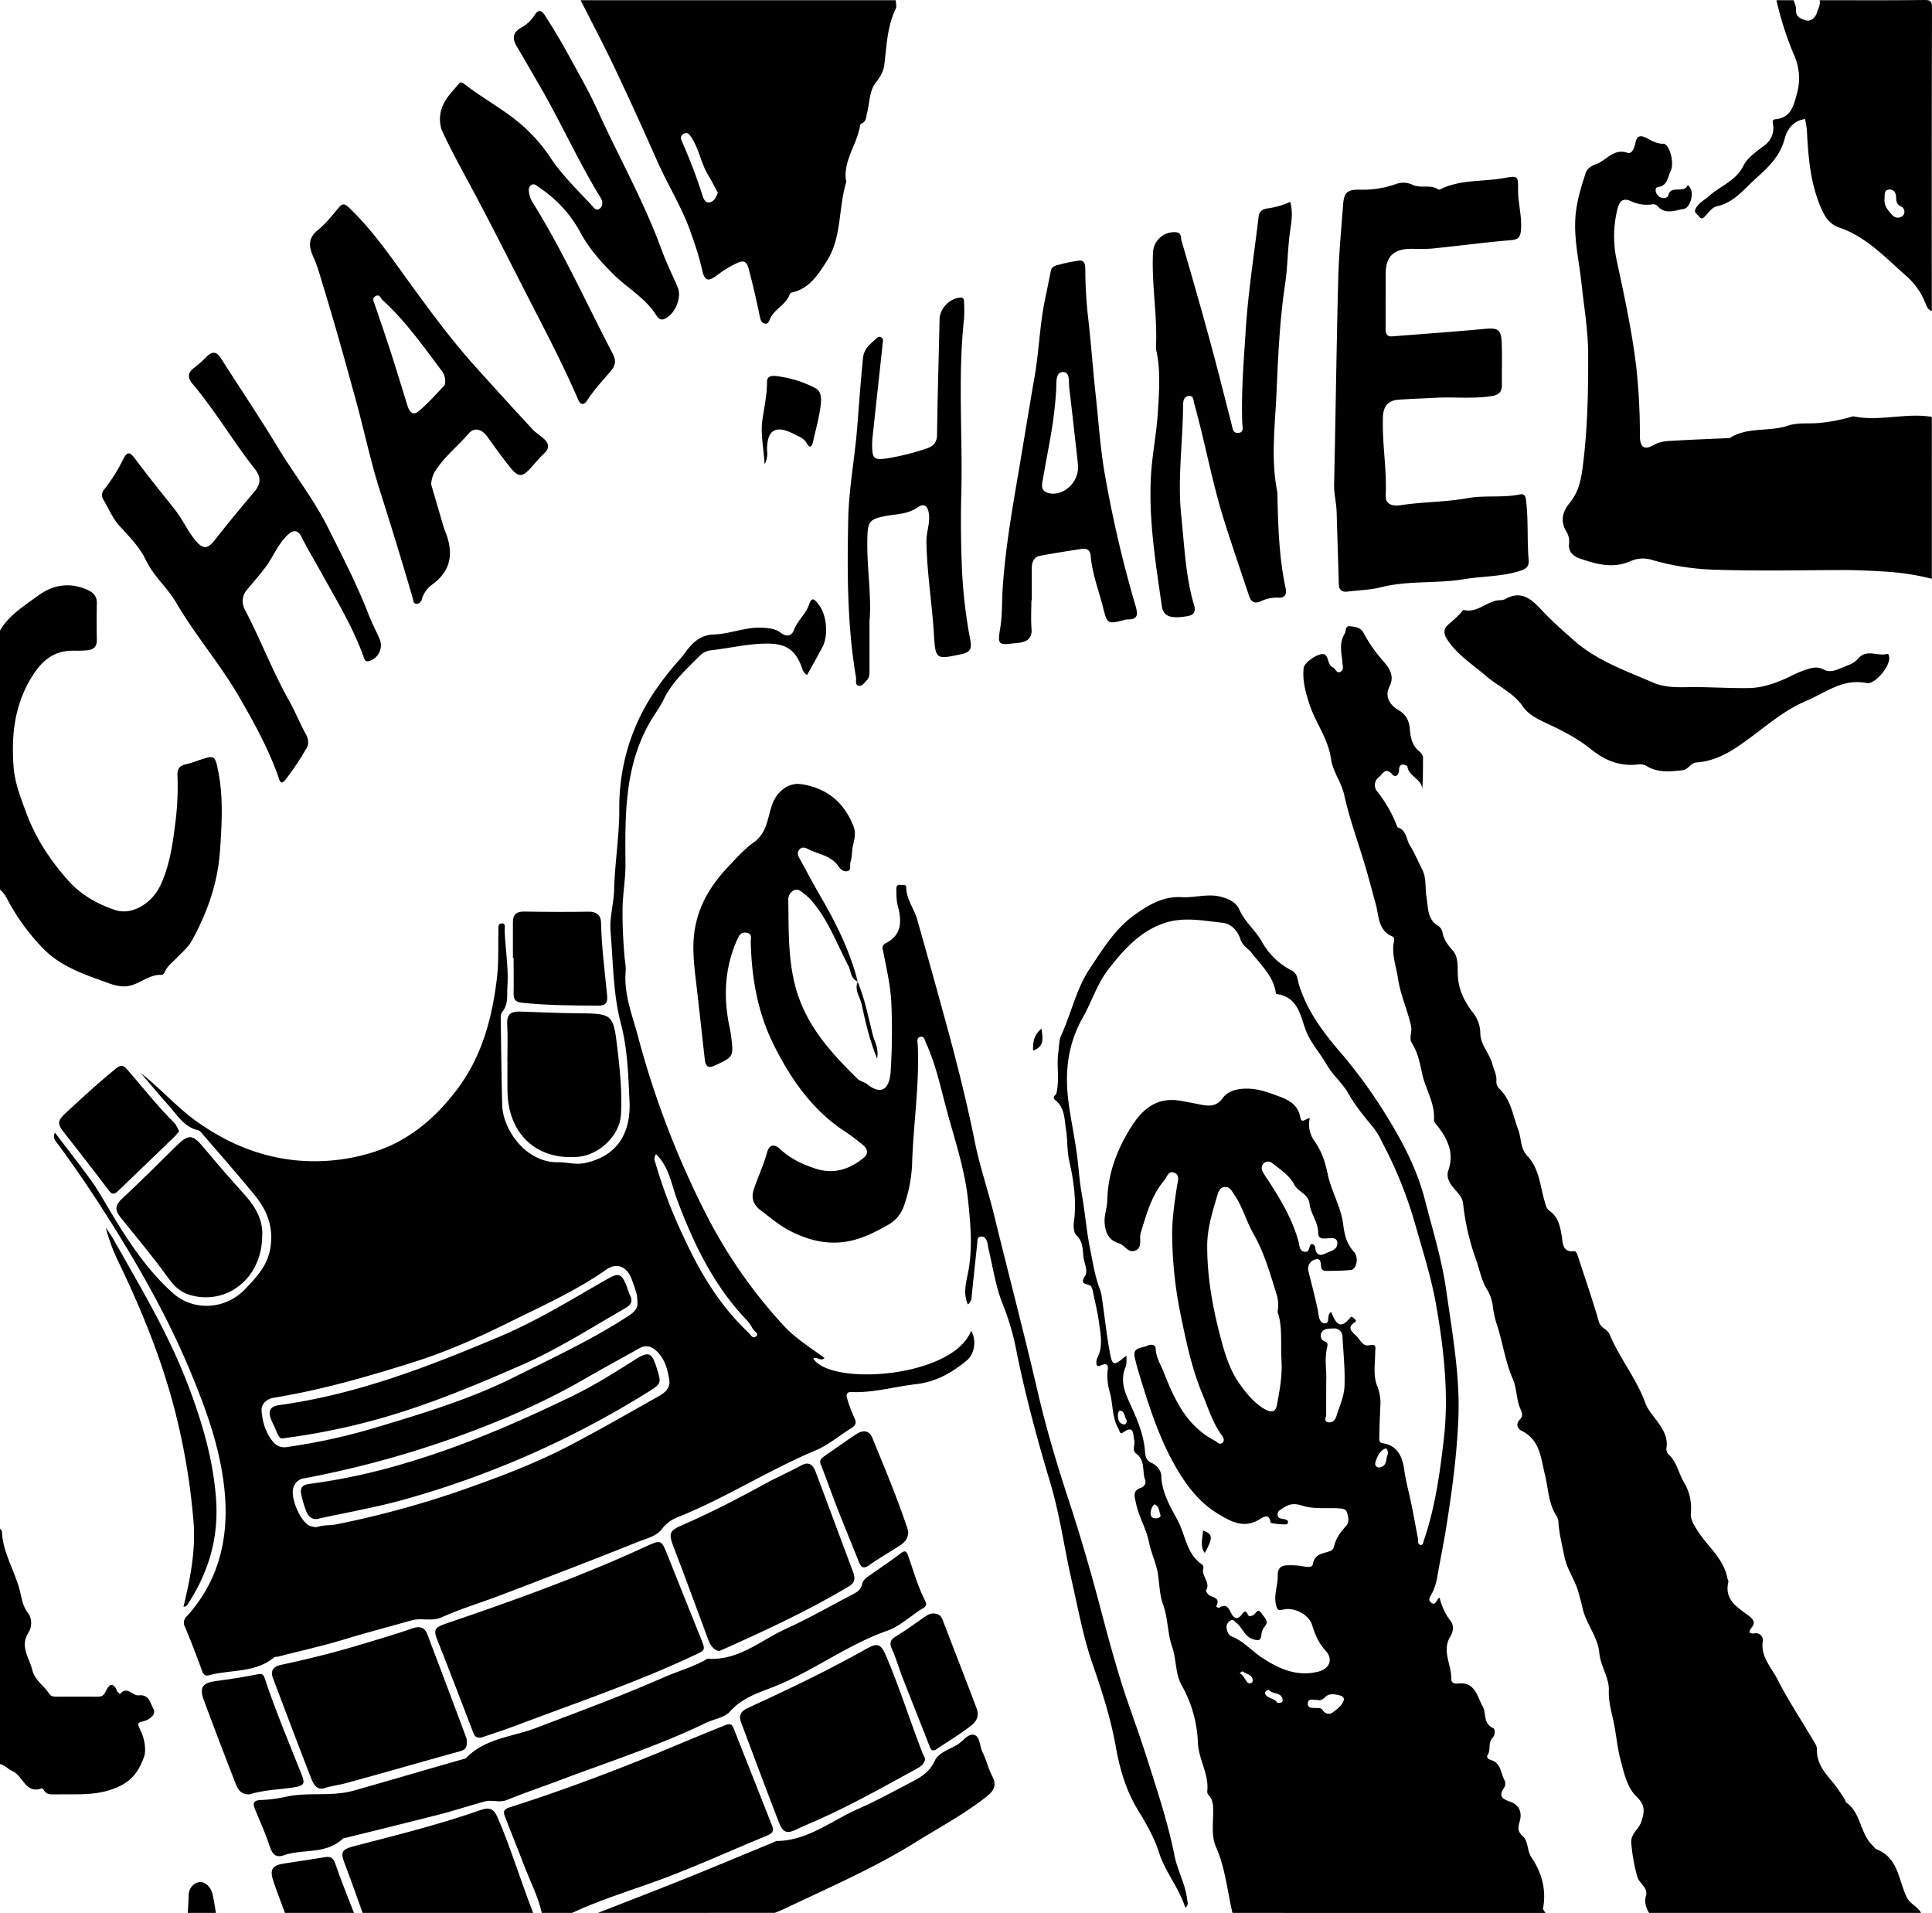 <svg xmlns="http://www.w3.org/2000/svg" viewBox="0 0 895.08 886.09"><title>chanel</title><g id="Layer_2" data-name="Layer 2"><g id="Layer_1-2" data-name="Layer 1"><path d="M572,887c-2.44-10.2-3.29-20.76-7.63-30.54-2.26-5.1-1.29-10.84-1.31-16.32,0-2.71,0-5.32-1.93-7.52a2.76,2.76,0,0,1-.84-1.76c1-8.07-4.07-15-4.32-22.87a58.44,58.44,0,0,0-7.54-26.5c-3-5.41-2.38-12-4.38-17.72-2.23-6.43-1.87-13.3-4.29-19.87-1.54-4.16-1.58-9.55-2.38-14.29s-3-9.21-4-14.07c-1.2-6.3-4.75-11.87-6.06-18.22-.63-3.09-1.89-5.8,2.28-7.26a2.87,2.87,0,0,0,1.94-3.63c-1.51-4,.24-9.1-4.28-12.29-1.91-1.35-.26-4.15-.78-6.2-.65-2.57.05-7.19-5.09-3.54-1.72,1.21-1.7-.84-2.17-1.62-3.08-5.16-2.51-11.22-4-16.77a27.51,27.51,0,0,1-1.17-9.33c.11-1.47,1.38-5.41-3.45-3.13-2.17,1-1.78-2.54-1.31-3.42,2.92-5.58,1.57-11.29.82-16.93-.59-4.42-1.68-8.76-2.6-13.13a9,9,0,0,0-1-3.28c-1-1.51-5.87-.28-2.82-4.83,1.47-2.21-.23-5.51-.65-8.29-.55-3.67-.1-7.54-3.34-10.6-1.18-1.12-1.47-3.84-1.21-5.69,1.36-9.88,0-19.46-2.19-29.07-1-4.5-.65-9.34-1.39-13.86-.77-4.76-.5-10.35-4.88-13.83-2-1.6.16-2.34.37-3.19,1.58-6.38,0-12.87.93-19.27.38-2.62.22-5.32,1.36-7.79,4.65-10.1,6.88-21.28,13.11-30.65s12.06-18.93,21.27-25.34c6.18-4.31,12.87-8.4,21.32-7.89,6.2.38,12.43-1.88,18.75-.05,3.51,1,6.65,2.61,8.1,5.9,2.52,5.73,7.55,9.56,10.53,15.05a33,33,0,0,0,13.71,13.1c2.75,1.45,2.66,4.32,3.28,6.36,3.8,12.56,11.62,22.71,19.88,32.27a233.74,233.74,0,0,1,22.43,31.48C652,532,657.91,544,661.19,556.86c3.57,13.92,7.86,27.64,9.89,42.06,2.74,19.54,6.35,39,5.58,58.74-.65,16.75-2.88,33.35-5.5,49.92-1.28,8.16-3,16.21-4.38,24.32a25.87,25.87,0,0,1-2.34,7.05c-.69,1.41-2.25,3-.31,4.41,2.15,1.51,2.24-1.59,3.82-2.41a28.32,28.32,0,0,0,5.13,10.87c1.75,2.37,1.06,5.15-.14,7.12-4.17,6.83.72,13.26.42,19.88-.08,1.59,1.64,2.11,3,1.93,8.07-1,8.93,5.89,11.57,10.61,1.77,3.17.07,7.9,4.79,10,1.18.51,1,3.25-.25,4.55-2.2,2.32-.66,5.55-2.29,8-.65,1,.36,1.93,1.38,2.2,4.82,1.27,4.63,6,6.42,9.33a3.86,3.86,0,0,1,0,3.37c-2.75,3.78-1.38,5.31,2.61,6.64s5.66,4.62,4.57,8.78c-.69,2.63-1.43,4.8,1.18,7.06,2.88,2.48,2,6.83,4.13,9.91,4.84,7.17,7,15,5.42,23.68-.11.63.72,1.42,1.11,2.14ZM522.89,628.8c-.11,2,.22,3.76-.37,5.16-2.41,5.69-.95,10.67,1.49,16,3.35,7.33,6.76,14.76,7.43,23,.2,2.44.37,4.41,3.37,5.74,1.71.76,4.11,3,4.2,5.81.22,7.66,4.15,14.3,7.52,20.5,3.71,6.83,4.09,15.69,11.33,20.57a2,2,0,0,1,.67,1.73c-1.18,3.61,3.5,6.49,1.23,10.29-.21.35.81,1.85,1.56,2.3,1.95,1.14,5.12,1.25,3.22,4.94-.17.33.86,1.08,1.54.67,3.48-2.07,4.32.88,5.46,2.93,1.39,2.5,3.05,2.55,4.62.51,1.3-1.68,1.92-2.48,3.09.08.39.86,1.86.39,2.7-.21,1.15-.81,1.74-3.23,3.64-.4,1.31,2,3.46,3.45,1.38,5.86a7.17,7.17,0,0,0-1.59,4.06c-.32,2.49-1.23,2.66-3.69,1.94-4.13-1.22-5-5.37-7.85-7.59-.91-.7-1.51-2-2.87-1.06a3.42,3.42,0,0,0-1.72,2.9c.06,1.93.87,3.82,2.61,4.52,5.36,2.14,9,6.57,13.71,9.65,8,5.28,16.3,9,26.12,6.55,5.33-1.33,7.1-5.74,3.45-9.73-3.26-3.56-4.92-7.51-6.27-11.92-1.47-4.81-8.42-8.45-13.49-7.07-2.43.67-2.71-.26-3.2-2.21-1.18-4.72.93-9.18.8-13.77-.09-3.36,1.69-4.53,4.5-4.56a35.45,35.45,0,0,1,5.89.24c1.88.29,5.53,1.3,5.88-.77.83-4.93,4.59-4.82,7.78-6a3,3,0,0,0,2-2.12c.84-3.81,3-6.75,5.6-9.58,1.57-1.72,1.09-4.15.45-6.18-.59-1.87-2.52-1.91-4.21-2-5.47-.29-11.26.43-16.32-1.18-3.73-1.18-6.09-1-9,1-1.26.86-2.73,1.28-2.62,3.17s1.69,1.7,2.92,2,2.43.63,1.58,2.28c-.28.52-7.75-.16-7.81-.71-.49-4.26-3.25-2.61-4.93-1.55-7.47,4.74-13.86.94-19.83-2.74-8.36-5.14-14.23-12.92-19.08-21.29-7-12.13-11.5-25.34-15.63-38.66-1.28-4.11-2.58-8.23-3.46-12.43-1-4.67,3.44-4,5.82-5.19,1.53-.74,3.79-.8,3.91,1.49.2,4,2.34,7.25,3.7,10.71,5,12.67,10.59,25,23.67,31.76,1.12.57,2.16,2.18,3.46,1.06,1.52-1.31.23-3-.53-4-4-5.63-6-12.2-8.58-18.44-5.13-12.26-7.76-25.26-10.42-38.23a192.41,192.41,0,0,1-3.65-34c-.21-8.18,1-16.22,2.22-24.27.32-2.13,1.54-5.09-1.24-6.22s-3.31,1.93-4.64,3.51c-6,7.08-8.25,15.76-10.91,24.31-.86,2.75,1,6.64-2.38,8.18s-5.05-2.55-7.87-3.38c-4.65-1.37-6.19-5-6.49-9.53-.23-3.58,1.17-6.89,1.24-10.38.28-12.64,4.68-23.91,11.39-34.42,5.17-8.11,11.88-13.36,22.19-11.67,3.11.51,6.2,1.13,9.28,1.75,4,.82,7.66,1.15,10.58-2.89,2.2-3.06,5.74-4.15,9.56-4.39,4.95-.32,9.49.92,14.07,2.63,5.5,2,11.05,3.65,12.37,10.66.6,3.19,2.74.31,4.37.35a13.05,13.05,0,0,0,2.18,10.62c3.36,4.66,5,9.83,6.13,15.31,1.69,8,6.13,15.11,7.16,23.18.62,4.84,1.53,9,5,12.82,2.42,2.66,1.09,8.12-1.35,8.37-3.63.37-7.29.41-10.94.44-1.27,0-2.79-.09-2.95-2-.13-1.66-.15-4-2.46-3.35a4.43,4.43,0,0,0-3.43,5.36c1.51,6.08,3.12,12.12,4.4,18.26.42,2.05.31,5.78,3.15,6s.6-4,3.05-5.22c1.8,4.44,3.78,8.9,8.79,2.62.77-1,1.41.14,2,.56s.94,1.09.22,1.53c-4,2.39-1.43,4.47.47,6.19s3,5.17,6.1,4.51c3.77-.81,2.79,1.32,2.78,3.26,0,5.29-1.07,10.75,1,15.77a20.59,20.59,0,0,1,1.39,9.23c-.22,4.63-.39,9.26-.45,13.9,0,1.19-.43,2.92,1.5,3.2,7,1,9.2,6.49,10,12.14.55,4.16,1.55,8.11,2.47,12.15,1.51,6.57,2.61,13.22,3.91,19.84.22,1.14-.46,2.8,1.51,3.06,1-.43.94-1.36,1.2-2.11,5.25-15.26,7.46-31.3,9.28-47.08,2.34-20.44.06-41.08-3.47-61.45-2.32-13.4-6.5-26.28-10.19-39.31a193.27,193.27,0,0,0-14.83-36.48,35.78,35.78,0,0,0-4-6.79c-4.17-5-8.42-10.12-11.62-15.77-2.85-5.05-7.36-8.65-10.18-13.59-2.64-4.61-6.13-8.56-8.59-13.45-3.58-7.12-3.45-17.78-14.7-19.25-.19,0-.3-.86-.39-1.32-1.4-7.29-6.78-12.11-11-17.63-1.67-2.19-4.24-3.21-5.29-6.49-1.11-3.49-4-7.12-8.42-7.58-9-.95-18.07-2.86-27.08.27-11.17,3.87-18.53,12.23-25.52,21.14-5.32,6.78-7.75,15-11.91,22.39-7,12.27-8.51,25.27-6.73,38.92,1.25,9.66,3.43,19.15,4.44,28.88.47,4.55.86,9.2,1.69,13.78,1.55,8.51,2.16,17.13,3.9,25.67,1.29,6.3,2.16,12.61,4.52,18.65a19.38,19.38,0,0,1,1,4.33c1.15,7.9,2,15.83,3.39,23.68S516.66,634,522.89,628.8Zm70-20.21a17.44,17.44,0,0,0-.6-8.58c-2.95-9.39-5.55-18.79-10.57-27.56-3.27-5.73-5-12.47-8.84-18.08-1.14-1.66-2-3.71-4.34-3.64-2.49.08-3.15,2.52-3.66,4.24-2.26,7.6-4.62,15.23-4.59,23.26,0,15.15,2.8,29.91,6.79,44.46,1.91,7,4.22,13.83,8.58,19.75,3,4.14,6.27,8.17,10.72,10.89,2.35,1.44,5.39,2.68,6.18-1.49,1.31-6.83,2.57-13.72,2.15-20.73C594.22,623.2,595.28,615.19,592.87,608.59Zm15.81-31.45a1.89,1.89,0,0,1,1.65,1.73c.17,3,2,4,4.35,2.82s6-1.67,5.89-4.92c-.05-3-3-2.32-5.13-2.19s-3.74,0-3.76-2.67c0-4.86-3.47-8.72-4-13.41-.52-4.52-5.28-5.51-7.07-8.85-2.38-4.42-6.41-7-10.17-9.91a2.88,2.88,0,0,0-3.7-.19,3.11,3.11,0,0,0-.77,4.06,35.74,35.74,0,0,0,2.37,3.79c5.85,9,11.36,18.16,14.24,28.64.5,1.8.27,4.33,2.85,4.71S607.14,577.92,608.68,577.14Zm6.73,63.31c0,6.67-.06,11.15,0,15.63,0,1.28-1.35,3.3,1,3.67,1.78.28,3.15-1,3.68-2.74,1.37-4.55,3.56-9.08,3.77-13.7.36-7.83-.51-15.72-.95-23.58a3.78,3.78,0,0,0-4.17-3.46c-1.83.14-4.55-.19-5.56,2.05a2.8,2.8,0,0,0,1.7,4c1.14.43,1.25,1.35,1,2.45C614.45,630.71,615.77,636.71,615.41,640.45ZM611.06,788.3c-1.51.16-3.86-.91-4.13,1.41-.31,2.69,2.15,2.31,3.93,2.37,1.15,0,2.28-.07,3.07,1.13a3.06,3.06,0,0,0,4.39,1c2-1.57,4.4-3.08,5.24-5.75.37-1.14-.76-1.92-1.64-2.15-2.38-.6-5-1.26-7,.74C613.72,788.28,612.66,788.75,611.06,788.3ZM644,674.36c.09-1.38-.47-2.82-1.35-2.4-2.57,1.2-3.68,3.83-4.46,6.39a1.76,1.76,0,0,0,1.89,2.3C643.87,680.08,642.92,676.44,644,674.36ZM592.73,789.64c1.62.26,2.62-.17,2.49-1.36-.41-3.67-4.57-2.44-6.34-4.53-.39-.46-2.19.87-1.8,1.68C588.26,787.88,591.66,787.52,592.73,789.64Zm-57-91.91a6.45,6.45,0,0,0-1.65,3.88c-.05,1.93.86,2.78,2.74,2.58,1.06-.12,2.23-.54,1.71-1.79C537.88,700.83,538.18,698.63,535.72,697.73ZM523,658.83c-1-1.28-.71-3.77-2.76-4.45-1-.34-1.34,1.16-1.31,2.17,0,1.91.47,3.71,2.65,4.17C522.49,660.91,523,660.11,523,658.83Zm56.36,121.78c1.5.16,2.08-.48,2-1.34-.08-2.86-3.09-2.72-4.57-4.17-.11-.11-1,.56-1.5.87C577.43,777,577.91,779.51,579.37,780.61Z" transform="translate(-1 -0.91)"/><path d="M765,887c-1.33-2.45-2.35-4.81-1.45-7.84,1.18-3.95-3.25-5.74-4.09-9.2a84.6,84.6,0,0,1-2.72-15.49c-.23-4.16,3.43-6.16,4.62-9.62,1.65-4.79,1.93-7.76-2.22-11.78-4.31-4.17-5.69-10.76-7.27-16.59s-2-11.75-3.2-17.48c-1-5.07-2.52-9.62-2.31-15.14.22-5.7-3.84-11.16-4.41-17.3-.7-7.57-6.21-13.53-7.81-20.88-.53-2.43-1.21-4.82-1.86-7.21-1.55-5.69-5.26-10.43-6.47-16.4-1-5-2.27-10-2.74-15.07a7.61,7.61,0,0,0-.9-3.8c-3.89-5.85-3.79-12.8-5.43-19.28-1.88-7.44-2.22-15.95-10.55-20.11-2.56-1.27-2.84-3.47-1.12-5.28s1.16-3.07.26-5.14c-1.89-4.35-1.56-9.37-3.5-13.82-3.54-8.14-4.63-17-7.43-25.37a44.7,44.7,0,0,1-1.85-8.73,20,20,0,0,0-2.93-7.77c-2.44-4.19-3.25-9.16-4.93-13.73a110,110,0,0,1-5.85-25.61c-.33-3-2.78-5.18-4.65-7.48S671,546,672,543.05c2.75-7.83-.17-14.24-4.77-20.26-.82-1.08-1.94-2-1.87-3.41.44-7.74-4.08-14.16-5.55-21.38-1-4.86-2-9.66-4.75-14-1.42-2.27.28-5-.32-7.76-1.66-7.56-5-14.68-6.1-22.3-.82-5.64-3.1-11.2-1.78-17.08.19-.89.06-1.82-.77-2.16-6.6-2.71-6.26-9.5-7.62-14.62-1.27-4.72-2.59-9.54-3.9-14.27-3.42-12.34-8.09-24.28-10.85-36.87-1.23-5.62-5.27-10.64-6.09-16.55-1.3-9.41-7.3-16.86-10.08-25.58-1.67-5.26-3.22-10.76-2.58-16.49.3-2.73,7.63-7.6,9.81-6.18,2,1.29,1.11,4.73,3.81,5.95,1.2.54,1.57,3,3.47,2,1.6-.85,1-2.72.9-4.12-.4-4.55-1.73-9.06,1-13.47.78-1.26.11-3.82,2.47-3.52s5,.45,6.35,3.2a67.86,67.86,0,0,0,9.45,13.41c2.46,2.88,4.93,6.6,2.53,11.29s.11,8.52,4,10.84c3.63,2.17,5.08,4.94,5.41,8.94s1.14,7.91,4.68,10.55a4.13,4.13,0,0,1,1.41,3.59c0,4.8,0,9.59-.4,14.52.61-5.47-6.05-6.4-6.77-11.16-.11-.75-3.83-2.58-3.92,1.34-.07,2.75-1.79,3.73-3.29,2-3.12-3.62-4.7.52-6,1.33a4.62,4.62,0,0,0-.84,6.69,60.86,60.86,0,0,1,9.24,16.2c.05.15.12.39.23.43,4.19,1.29,3.89,5.49,5.69,8.36,2.27,3.62,3.85,7.6,5.77,11.32s1.21,8.55,1.94,12.86c.82,4.84.3,10.29,5.69,13.29a4.79,4.79,0,0,1,1.73,3c.69,3.35,2.49,5.74,4.8,8.32,2.62,2.93,2.1,7.66,2.27,11.41.31,6.78,3.05,12.09,6.91,17.15a15.59,15.59,0,0,1,3.51,9.59c0,5.44,4.24,9.26,5.54,14.25.67,2.55,2,4.91,1.93,7.66a4.7,4.7,0,0,0,1.18,3.72c5.58,5.14,6.38,12.48,8.87,19,1.53,4,1,8.83,4.14,12.13,5.82,6.08,6,14.19,8.25,21.57.44,1.49.85,3.09,2,3.9,4.11,2.86,5,7,5.79,11.57.49,3,.12,8,6,7.23.34,0,1,.81,1.18,1.36,3.43,10.43,7,20.84,10.07,31.37.88,3,4,3.33,5,5.9,4.63,11,12.4,20.42,16.54,31.78,1.21,3.32,3.89,6.12,6,9.09,2.46,3.47,4.38,7,3.78,11.54a3.65,3.65,0,0,0,.67,2.81c4.11,3.58,4.87,8.93,7.42,13.23a23.05,23.05,0,0,1,3.18,14.16c-.21,3.06,1.2,5.11,2.71,7.62,4.59,7.59,12.38,13.18,14.19,22.49.12.65.61,1.35.47,1.91-2,8.49,4.52,11.8,9.65,15.79,2.16,1.68,2.84,3.16,1.16,5.26s-1.31,3.05,1.36,2.71a3.18,3.18,0,0,1,3.79,3.53c-1.12,7.27,3.92,12.15,6.74,17.68,4.9,9.64,10.92,18.7,16.42,28,.83,1.42,2,3,1.92,4.52-.22,6.81,4,11.22,7.88,15.92a91.53,91.53,0,0,1,5.24,7.61c.17.26.07.8.27.94,7.13,4.86,6.48,14.52,12.43,20.09.61.57,1.07,1.46,1.77,1.73,10.17,3.91,10.19,14.33,14,22.19C886,883,889.47,884,891,887Z" transform="translate(-1 -0.91)"/><path d="M896,269a118.12,118.12,0,0,0-21.56-3.32c-6.94-.43-14.05-.75-21.1-.72-19,.08-38,.49-56.94-.13a116.59,116.59,0,0,1-29.83-4.49,14.15,14.15,0,0,0-9.77.33c-8.36,3.86-16.24,1.6-24.08-1.12-2.76-1-5.23-3-4.79-6.74a8.92,8.92,0,0,0-1.28-5.77c-3-4.78-1.54-9.4,1.44-13,4.73-5.7,5.59-12,6.44-19.07,2-16.59,2.31-33.17,2.25-49.8,0-10.82-1.83-21.49-3-32.22-1-9.86-3.36-19.62-3-29.6.25-7.69,2.44-15,4.85-22.29.86-2.6,3.37-3.56,5.21-4.28,4.63-1.81,7.87-7.28,14.23-5.07,2,.7,3.17-2.41,3.58-4.51.65-3.34,2.11-3.92,5.15-2.35,2.42,1.25,4.79,2.66,7.87,2.66,2.77,0,5.2,8.85,3.33,12.62-1.37,2.76-1.41,6.78-5.74,7.39-1.26.18-1.41,1.29-1.06,2.35a3.84,3.84,0,0,0,2.73,2.69c1.21.29,2.65,0,3-1.21,1.25-5,7.43-.49,9-4.77A9.29,9.29,0,0,1,784.1,88c1.69,2.74,0,9.26-3.14,9.73-3.94.59-8.44,2.74-12-1.33a2.7,2.7,0,0,0-2.69-.79,17.38,17.38,0,0,1-9.72-1.54c-3.43-1.54-5.18-.22-6.11,3.32a52.32,52.32,0,0,0-.42,24.21c3.47,16.21,7,32.39,9,48.85a286.79,286.79,0,0,1,1.73,32.38c0,5.18,2,6.75,6.32,4.25,3.32-1.93,6.66-1.86,10.08-2.07,8-.48,16.1-.77,24.15-1.14.33,0,.76.14,1,0,8.27-5.4,18.27-2.79,27.13-5.81,3.95-1.34,8.54-.91,12.86-1.11a79,79,0,0,0,16.57-3,2.29,2.29,0,0,1,1-.16c12,2.46,24.12-1.79,36.15.23Z" transform="translate(-1 -0.91)"/><path d="M416,1c0,1.32.52,2.86,0,3.92-4,8.26-4.21,17.22-5.31,26.06-.38,3-1.93,5.65-4,8.29-3,3.82-2.75,9.26-4,14-.5,1.95-.31,3.93-2.55,4.87a1.18,1.18,0,0,0-.65.72c-1.26,8.6-7.52,15.87-6.65,25,.05.5.3,1,.17,1.48-3.62,12-2,25.62-8.89,36.38-3.67,5.76-7.89,12.77-15.94,14.61-.46.11-1.12.39-1.24.75-1.62,4.71-6.55,6.7-8.87,10.85-.67,1.2-.93,3.36-2.88,2.84-1.77-.47-2-2.47-2.35-4.08-1.48-7.15-3.12-14.26-5-21.32-.92-3.41-2.3-4-5.28-2.65a49,49,0,0,0-9.35,5.69c-4.24,3.17-5.81,2.69-6.94-2.63a145.41,145.41,0,0,0-4.73-15.7c-4-12.21-10.95-23-16.12-34.71C299.05,61,292.58,46.71,285.85,32.53,280.81,21.9,275.3,11.5,270,1ZM333.58,90.22c-1.56-2.87-2.94-5.67-4.55-8.32-3.33-5.5-4.17-12.08-7.81-17.47-1-1.52-1.83-2.4-3.46-1.55-1.29.69-1.64,1.79-.9,3.36a248.93,248.93,0,0,1,9.69,25.5c.49,1.46,1.35,3.44,3.5,2.83S332.8,91.91,333.58,90.22Z" transform="translate(-1 -0.91)"/><path d="M896,145c-1.84-.58-2.36-2.24-3-3.74a33,33,0,0,0-8.47-12.21c-9.84-8.51-18.68-18.45-31.63-22.81-3.94-1.33-6.36-4.62-8.14-8.76-5-11.51-6-23.59-6.63-35.83-.09-1.8-.51-3.58-.81-5.59-5.85.71-8.52,5.25-9.59,9.38-2.06,7.93-8,13.45-13.1,18-5.32,4.71-10.21,11.32-18.13,13-2.1.45-3.53,2.41-5,4-1,1-1.94,2.72-3.49.62-.86-1.17-2.62-1.67-1.16-4,1.57-2.52,4-3.56,5.82-5.24,5.21-4.77,12.49-7,16-14.06,1.9-3.82,6.09-6.67,9.66-9.41a9.8,9.8,0,0,0,4.12-9.66c-.16-1.3-.59-2.38,1.14-2.54,7.69-.7,8.67-7.46,10.1-12.6a25.93,25.93,0,0,0-1.46-17A151.85,151.85,0,0,1,824,1h8c.38,1.43,1.19,2.89,1.06,4.27-.3,3.47,2.41,4.45,4.52,5.05,2.47.69,4.51-1.29,5.2-3.62.54-1.82,1.75-3.61,1.22-5.7,16.17,0,32.33.1,48.5-.09,3,0,3.59.61,3.58,3.59Q895.9,74.75,896,145ZM874.08,92.91c-.33,3.41,1.79,5.71,3.81,7.84a3.36,3.36,0,0,0,4.58.15,2.62,2.62,0,0,0-.62-4.26c-2.18-1-2.3-2.41-2.39-4.29s-.82-3.8-3.16-3.64C873.64,88.9,874.29,91.26,874.08,92.91Z" transform="translate(-1 -0.91)"/><path d="M1,293c4.14-7.13,11-11.27,17.39-16,7-5.19,14.61-6.51,22.8-3,2.79,1.2,4.76,2.86,4.68,6.3-.12,5.66-.13,11.33,0,17,.07,3.21-1.6,4.56-4.45,4.83a52.12,52.12,0,0,1-6,.19c-9.52-.23-15.2,4.66-20,12.66-7.84,13-9.18,26.8-8.12,41.22.54,7.32,3.27,14.17,5.79,21,4.45,12.11,11.45,22.67,20,32.1,5.71,6.29,13.28,10.48,21.24,13.14s17.16-3.24,21-11.43c4.06-8.75,5.55-18,6.7-27.44a130.3,130.3,0,0,0,1.19-23.35c-.17-3.05.94-4.67,3.93-5.29a48.86,48.86,0,0,0,5.71-1.77c7.56-2.56,7.76-2.61,9.31,5.4,2.34,12,1.59,24.24.76,36.33-1,14.94-5.91,28.88-13.14,41.92-1.69,3-4.62,5.41-7.08,8-2,2-4.3,3.7-5.43,6.44-.21.53-.9,1.27-1.34,1.24-5.34-.3-9.29,3.42-14,4.81-3.77,1.11-7.19.27-10.7-1-11.08-4-22.28-7.57-30.78-16.57A98.37,98.37,0,0,1,5.48,419.47C4.22,417.15,3.13,414.71,1,413Z" transform="translate(-1 -0.91)"/><path d="M252,887c-1.74-7.83-5.52-14.9-8.33-22.34s-5.86-14.79-8.7-22.22c-.8-2.1-1-3.36,2.25-4.38,23.08-7.34,45.78-15.83,68.18-25,10.57-4.34,21.06-8.9,31.72-13.06,2.23-.87,3-.34,3.75,1.45q9,22.71,17.94,45.42c1.09,2.76-.9,3.68-2.71,4.42C338,858.72,320.22,867,301.69,873.48c-12,4.19-24.12,8.14-35.69,13.52Z" transform="translate(-1 -0.91)"/><path d="M278,887c13.69-5.37,27.41-10.64,41.05-16.13S346,859.8,359.46,854.25a4.46,4.46,0,0,1,1.38-.56c14.37-.17,25.22-9.32,37.51-14.77,7.89-3.49,15.52-7.58,23.16-11.62,4.91-2.6,9.85-4.81,12.51-10.69,1.69-3.73,6.65-5.29,10.38-7.46,2.7-1.57,5-5.37,7.86-4.63s2.55,5.31,3.94,8.06c1.79,3.54,2.64,7.56,4.49,11.06,2.2,4.16.78,6.77-2.47,9.35-10.16,8.1-21.62,14.18-32.58,21-19.47,12.16-40.49,21.22-61.12,31.06-1.47.71-3,1.28-4.52,1.92Z" transform="translate(-1 -0.91)"/><path d="M1,709c.3.39.86.78.88,1.18.32,9.85,5.91,18.14,8.28,27.41.88,3.47,1.31,7.47,3.95,10.73,1.85,2.28,1.67,6.4.18,8.65-4.34,6.57.33,11.81,1.67,17.51,1.13,4.77,5.52,7.33,8,11.18.81,1.24,2.3,1.17,3.66,1.17,6.16,0,12.33-.05,18.49,0,1.83,0,2.85-.31,3.77-2.27,1.15-2.48,3.21-5.58,5.34-.35.23.57.9.95,1.36,1.42,3.24-4.11,5.83.93,8.57.59,5.08-.64,5.53,3.91,6.93,6.31s-1.52,4.72-4.19,5.59c-2.15.7-3.93.16-2,3.87s3.12,9.32,1.75,13c-1.78,4.87-4.4,9.68-10.21,12.77-10.2,5.43-20.69,4.09-31.24,4.34-1.85,0-3.7.11-4.8-1.88-.22-.4-.87-1-1.11-.89-7.64,2.71-8.62-6.08-13.65-8.09C4.93,820.56,3.27,818.54,1,818Z" transform="translate(-1 -0.91)"/><path d="M169,887c-2.48-6.86-4.84-13.76-7.46-20.56-3.22-8.33-3-8.69,5.54-10.9,18.92-4.89,37.89-9.66,56.36-16.12,4.31-1.51,6.27-.92,8.23,3.67,6.18,14.38,10.65,29.36,16.33,43.91Z" transform="translate(-1 -0.91)"/><path d="M133,887c-1.76-4.8-3.6-9.58-5.26-14.42-1.94-5.67-.75-7.6,5-8.49,6.21-1,12.44-1.84,18.63-2.89,2.72-.46,4,.22,5,3.09C159,872,162.09,879.44,165,887Z" transform="translate(-1 -0.91)"/><path d="M88,887c.13-2.64.36-5.29.38-7.93,0-3.53,2.43-6.12,5.06-6.37s5.24,2.33,6,5.49c.66,2.91,1.08,5.87,1.6,8.81Z" transform="translate(-1 -0.91)"/><path d="M66.23,498C75.48,505.11,83,514,92.62,520.74c13.41,9.42,27.77,15.63,44.31,17.53a89.65,89.65,0,0,0,33.31-2.59c17.91-4.63,31.33-15.39,42.33-29.88,11.48-15.1,16.24-32.48,18.54-50.88,1-7.64.63-15.27.8-22.91,0-1.4-.35-3.53,1.81-3.34,1.76.16,1,2.16,1.08,3.36.34,8.62,1.86,17.17,1.28,25.84-.27,4.09.58,8.25-2.45,11.85-.81.95-.64,2.87-.62,4.35.17,12.82.34,25.65.64,38.47.28,11.92,11.25,27,25.82,26.74,4.21-.08,8.14,1.33,12.71.33,15.29-3.37,21.17-14.39,20.47-28.68-.58-11.92-.9-24.07-3.93-35.59-3.73-14.17-3.63-28.59-4.85-42.91-.55-6.41,1.5-12.93,1.66-19.51.32-12.45,2.44-24.77,2.38-37.28a96.35,96.35,0,0,1,8-39.3c4.93-11.28,12.15-21.22,20.35-30.4.89-1,1.68-2.07,2.47-3.14,3.27-4.38,6.86-7.79,13-8,7.59-.21,14.8-3.6,22.57-3.11,3,.19,5.91.39,8.47,2.37,2.4,1.85,4.91,1.7,6.09-1.38,1.69-4.41,5.59-7.45,7.05-11.93,1.15-3.53,2.5-2.09,4-.32C384,285.24,385,295,382,300.7c-2.29,4.32-4.71,8.58-7.06,12.84a4.61,4.61,0,0,1-2.33-3.14c-3.45-9.6-8.49-11.73-18.57-11.32-7.75.31-15.44,2.1-23.17,3a8.65,8.65,0,0,0-5.36,2.3c-6.27,6.31-13,12.21-17,20.46-2,4.14-4.92,7.83-7.16,11.94-11,20.19-10.78,42.09-10.57,64.09.07,6.94-1.25,13.89-1.35,20.84-.1,7.43.29,14.89.9,22.29.19,2.3.73,4.62.53,6.92-.91,10.75,3.22,20.52,5.85,30.58a417.43,417.43,0,0,0,31.58,82.17A229.91,229.91,0,0,0,364,614.88c5.48,6,12.49,10.24,19,15.1-1.86,1.81-3.58-1-5.22.28,8.5,12.91,64.76,8.73,73.14-12.94,2.47,4.16,1.82,10.56-2,13.75-6.83,5.66-14.23,9.95-23.52,11-10,1.14-19.79,4.1-30,3.65-2.15-.09-2.5,1.27-1.91,3a62.29,62.29,0,0,0,3.29,8.87c1.29,2.44.54,3.65-1.43,4.89-5.5,3.45-10.62,7.79-16.52,10.28-22,9.26-42.09,22.28-64.26,31.1a15.91,15.91,0,0,0-6.93,5.35c-2.68,3.48-7.4,4.4-11.31,6-20.93,8.41-42,16.44-63.09,24.51C224.13,743.2,214.7,746,205.8,750c-4.8,2.18-9.47.18-14,1.46-10.38,2.93-20.83,5.65-31.14,8.8-10.14,3.1-20.49,5.34-30.73,8-.64.16-1.48,0-1.93.39-8.8,7.27-20,5.54-30.08,8.24-1.63.44-2.61,0-3.29-1.94q-3.69-10.32-7.93-20.44a3.88,3.88,0,0,1,.8-4.85c15.34-16.94,19.78-37.21,17.43-59.28-2.05-19.18-8.57-37.06-16-54.8-8.93-21.37-19.93-41.5-32-61.2-9.21-15-18.86-29.69-29.36-43.83-.89-1.2-2.27-2.55-1.13-5,5.5,7.21,10.89,14.1,16.07,21.16,3.78,5.16,6.86,10.8,10.15,16.24,8,13.3,16.7,26.52,28.52,37,9.57,8.45,24.37,7.71,33.65-2.16,5.19-5.52,10-10.54,11.4-18.59,1.6-9.52-1.28-17.35-7-24.36-7.74-9.53-15.9-18.74-23.9-28.06-.75-.88-1.56-2.1-2.54-2.32-6.38-1.46-9.47-6.77-13.35-11.13C74.94,508.31,70.62,503.1,66.23,498Zm81.26,210.39c3-1.18,6.21-.76,9.28-1.36a443.1,443.1,0,0,0,64.51-18.1c14.86-5.31,29.54-11.07,43.52-18.37s27.57-15.15,41.29-22.85c2.81-1.58,5.53-3.75,5-7.38-.66-4.57-1.84-9.16-5.06-12.73-2.35-2.59-5.19-4.2-8.83-2.15-8.37,4.71-16.81,9.27-25.12,14.07-21.75,12.6-44.83,22.09-68.61,30.14a465.18,465.18,0,0,1-61.38,16,6,6,0,0,0-5.22,4.55c-1.37,4.51,3.29,15.67,7.7,17.54A17.32,17.32,0,0,0,147.49,708.35Zm148.82-103.9a24,24,0,0,0-.33-4.06,76.81,76.81,0,0,0-2.55-7.54c-2.18-5.35-6.79-7.2-11.47-3.93-14.27,10-30.1,17.05-45.58,24.7-14.12,7-28.55,13.4-43.61,18.16-21.36,6.76-42.87,12.94-65,16.56-3.07.5-5.85,2.72-5.58,6.13.43,5.28,2,10.42,5.54,14.55a6.72,6.72,0,0,0,6.36,2.12,280,280,0,0,0,40.76-8.94c21.93-6.59,43.84-13.15,64.48-23.47,18.13-9.06,36.51-17.57,53.49-28.75C295.3,608.32,296.59,606.37,296.31,604.45Zm8.6-68.94c-1.29,1.94-.49,3.15-.15,4.39a223.79,223.79,0,0,0,12.52,33c7.63,16.74,16.82,32.38,30.35,45.12,1,.94,2,3.13,3.49,2,1.88-1.44-.69-2.35-1.29-3.46a18.56,18.56,0,0,0-2.78-4.09c-15.34-16-24.73-35.45-32.39-56C312,549.41,311,541.4,304.91,535.51Z" transform="translate(-1 -0.91)"/><path d="M398.44,455.55c-3.43-1.19-3.06-4.72-4.36-7.19-5.49-10.5-9.54-21.82-17.61-30.84a27.8,27.8,0,0,0-3-2.65c-1.42-1.2-2.95-2.52-4.91-1.44a5,5,0,0,0-2.36,4.69c.25,13.08-.18,26.08,3.12,39.09,4.61,18.15,16.29,31,29,43.45,1.14,1.11,3,1.4,4.33,2.41,7,5.56,10.49,2,11-6a300.12,300.12,0,0,0,.35-30.45c-.27-8.38-2.13-16.41-3.74-24.53-.29-1.51-1.07-3.15,1.14-4.28,7.58-3.86,7.39-10.44,5.54-17.31-.72-2.66-.59-5.28-.69-7.92,0-1.1.56-2.06,1.82-1.78,1,.23,2.76-.59,2.78,1.25.09,5.47,3.65,9.72,5.09,14.79q6.9,24.33,13.58,48.76c4.9,18,9.47,36.12,13.16,54.45,2.32,11.54,6.25,22.74,9,34.2,6.6,27,13.7,53.92,20,81,3.93,17,8.91,33.73,14.37,50.34,5.21,15.85,9.89,31.89,14.17,48,4.16,15.67,8.3,31.4,13.61,46.7,3.17,9.09,6.43,18.26,9.3,27.39,4.44,14.08,9.14,28.18,12,42.76,1.38,6.95,5.15,13.34,5.89,20.55.11,1.08.86,2.23-.87,3.63-2.89-9.26-9.26-16.39-12.22-25.71-2.13-6.72-6-13.45-9.81-19.69-5.54-9.13-8.35-19-10.17-29.17-2.34-13.13-6.38-25.72-10.72-38.21-4.44-12.77-6.78-26-9.77-39-3.46-15.14-5.46-30.51-10-45.54-6-19.93-11.43-40.12-15.55-60.62a117.26,117.26,0,0,0-6.23-21.35c-3.46-8.44-4.71-17.78-6.9-26.74a14.2,14.2,0,0,0-.44-2.42c-.54-1.18-1.07-2.59-2.76-2.47-2,.13-1.68,1.75-1.82,3q-1.27,11.88-2.5,23.76c-.17,1.63,0,3.37-1.86,4.67-2.08-4.59-1.05-9.3-.14-13.55,2.48-11.56,1.48-22.76.26-34.45-1.42-13.75-5.63-26.54-9.25-39.53-3.15-11.28-5.37-22.91-10.31-33.67-.54-1.17-.65-3-2.34-2.76-2.2.27-1.5,2.25-1.44,3.61.88,18.53-2.06,36.86-2.61,55.29A65.38,65.38,0,0,1,420,558.84a16,16,0,0,1-7.21,9.25c-5.76,3.25-11.66,6.37-18.27,7.7-9.86,2-19-.31-27.7-4.81-4.85-2.51-9-6.13-13.33-9.37-3.85-2.85-4.48-6.23-3.19-10,1.92-5.64,4.47-11.06,6.07-16.83,1.15-4.16,3.65-3.87,6.22-1.46,4.75,4.46,10.48,7.06,16.52,9,8.37,2.67,15.73.12,22.21-5.25,1.93-1.59,1.77-3.72-.26-5.56a102.51,102.51,0,0,0-10.4-7.68c-14.15-9.89-23.6-23.72-31.16-38.85-7.49-15-10.3-31.13-10.68-47.76,0-1.71.8-3.86-2-4.27-2.54-.37-3.4,1.22-4.29,3.23-5.94,13.28-6.47,27-3.43,41,.32,1.46.53,2.95.71,4.43,1.06,8.79.88,8.94-7.61,12.85-3.12,1.44-4.33.34-4.67-2.68-1.26-11.32-2.5-22.64-3.81-33.95-1.08-9.25-2.4-18.43-.58-27.79,2.07-10.64,7.46-19.3,14.7-27.09,4-4.25,7.84-8.6,12.57-12,5.87-4.23,6.2-11.16,8.22-17.08s7.3-10.7,13.75-9.7c11.81,1.84,19.81,8.49,24.1,19.69,1.63,4.24-.68,8.12-.76,12.19a19.77,19.77,0,0,1-.76,4.42c-.35,1.36.58,3.42-1.28,3.94s-3.37-.95-4.21-2.19c-3.4-5.05-9.28-5.53-14.06-8-1.27-.66-2.94-1.24-4.12.28s-.55,2.82.22,4.21c3,5.37,5.78,10.83,8.88,16.13,7.58,12.94,14.33,26.21,18,40.87Z" transform="translate(-1 -0.91)"/><path d="M642.94,139.29c0,4.67,0,9.33,0,14,0,2.1.56,3.63,3.1,3.43,14.18-1.13,28.38-2.12,42.54-3.44,6.56-.61,7.94.14,8.17,6.91.22,6.32,0,12.66.07,19,.05,3.33-1.55,4.68-4.71,5.19-8.62,1.39-17.28.32-25.9.78-5.8.31-11.61.48-17.39.91-4.78.36-6.94,3.14-7.12,7.93-.45,12.15,1.86,24.19,1.28,36.36-.23,4.91,4.27,5,7.25,4.51,10.2-1.51,20.53-1.38,30.72-3.22,7.95-1.43,16.24-.06,24.27-1.72,1.83-.38,2.51.62,2.75,2.54,1.17,9.24.46,18.56,1.24,27.82.25,2.9-1,4.09-4,5.06-8.51,2.72-17.34,2.41-25.91,3.84-12.81,2.14-25.88.53-38.55,3.75-5,1.27-10.22,1.33-15.34,2-2.67.34-4.09-.67-4.16-3.51-.31-11.13-.68-22.27-1-33.4-.14-4.31-1.27-8.48-1.17-12.86.71-31.62,1.09-63.24,1.9-94.85.29-11.61,1.42-23.2,2.29-34.79.41-5.44,2-6.92,7.67-6.74a46.27,46.27,0,0,0,16.58-2.56,10.15,10.15,0,0,1,7.67.16c3.93,2,8.39-.2,12.06,2.22a1.11,1.11,0,0,0,1,0c9.33-4.67,19.71-3.45,29.56-5.22,6.43-1.16,6.56-1,6.5,5.32s1.89,12.44,1.33,18.82c-.29,3.25-1.16,4.36-4.74,4.64-12,1-23.93,2.61-35.91,3.82-3.47.36-7,.17-10.49.19-7.76.06-11.41,3.56-11.52,11.17,0,4,0,8,0,12Z" transform="translate(-1 -0.91)"/><path d="M133.18,860.05c-5.08,2.06-6.25-1-7.54-4.82-1.84-5.51-4.27-10.83-6.48-16.22-1.15-2.8-.79-4.19,2.78-4.3a67,67,0,0,0,11.85-1.58c10.32-2.19,20.88.14,31.35-2.85,16.9-4.81,33.76-9.77,50.67-14.58a3,3,0,0,0,1.32-.62c8.78-9,21.21-9.58,32.06-13.71,19.84-7.54,39.75-14.9,59.2-23.42,6.38-2.79,13.13-4.69,19.27-8.06.43-.24.91-.65,1.34-.62,14.25.91,24.55-8.62,36.38-14,10.42-4.7,20.35-10.48,30.52-15.74,2.13-1.1,4-2.24,4.54-4.88.43-2.13,2.32-3.16,3.95-4.32,4.6-3.26,9.32-6.37,13.79-9.82,2.31-1.78,2.86-.92,3.64,1.3,2.43,6.9,4.43,14,7.75,20.53.7,1.39.92,2.43-1,3.57-5.56,3.29-10.44,8.25-16.36,10.32-19.05,6.66-35.07,19.25-53.83,26.46-6.75,2.59-13.91,5-19.22,11.07-2.47,2.81-7.38,3.4-11.09,5.2-21.4,10.38-44,17.65-66.19,26-8.67,3.29-17.46,6.24-26.05,9.73-3.5,1.43-6.92-.24-10.24.67-7,1.92-13.9,4.21-20.93,6-14.3,3.69-28.67,7.17-43,10.74-.64.16-1.45.15-1.88.55C152.08,859.86,141.84,857.39,133.18,860.05Z" transform="translate(-1 -0.91)"/><path d="M204.83,56.6c-.15-7.89,4.82-12.15,8.8-16.92,1-1.23,2-.2,3,.54,9.72,7.46,20.86,13,29.57,21.82a69.88,69.88,0,0,1,9.26,11.08c5.48,8.45,12.63,15.38,19.44,22.63,1.06,1.13,2.21,3.18,4,1.74,1.6-1.26,1.34-3.43.35-5-10.38-16.87-18.41-35-28.36-52.08-3.5-6-6.91-12.08-10.48-18-2.18-3.62-1.86-6.49,2-8.67a16.8,16.8,0,0,0,6.19-5.72c2.07-3.43,3.69-1.88,5,.22,3.38,5.33,6.7,10.71,9.73,16.24,5,9.13,10.27,18.18,14.57,27.65,9.81,21.58,21.53,42.28,29.68,64.64,2.16,5.91,5,11.57,7.45,17.39,2,4.84-1.62,12.91-6.51,14.59-1.77.61-2.84-.75-3.61-2-5-7.88-13.24-12.36-19.66-18.72-5.86-5.8-11.35-12-15.35-19.42a57.85,57.85,0,0,0-19-20.79c-1.22-.82-2.44-2.27-3.95-1.08-1.27,1-1,2.76-.69,4.22a10.14,10.14,0,0,0,1.24,3.26c14.11,22.57,25,46.85,37.29,70.4,1.62,3.11,1.57,5.31-.7,8-3.72,4.47-7.79,8.65-10.93,13.6-1.23,1.94-2.94,2.95-4.3-.2-6.72-15.57-14.57-30.59-22.31-45.67-9.21-17.94-18.23-36-27.79-53.76-4.52-8.4-9.11-16.75-13.09-25.41A15.34,15.34,0,0,1,204.83,56.6Z" transform="translate(-1 -0.91)"/><path d="M598.76,94.42c1.2,4.31.7,8.55.08,12.5-1.32,8.54-1.19,17.22-2.47,25.65-2.55,16.88-3.24,33.92-4,50.84-.68,14.86-2.62,30,.3,44.93a18.49,18.49,0,0,1,.17,3c.34,14.07.78,28.13,3.78,42,.63,2.88-.32,4.57-3.48,4.42a16.11,16.11,0,0,0-7.74,1.56c-3,1.39-4.73.61-5.73-2.4-4-12.1-8.21-24.16-12-36.36-5.32-17.31-8.48-35.13-13.35-52.54-.42-1.48-.23-3.87-2.5-3.71s-2.7,2.33-2.71,4.17c-.07,17.13-2.65,34.31-.84,51.33,1.39,13.12,1.9,26.47,5.35,39.39.6,2.25,2.6,6.24-2.38,7.1-8.06,1.39-11.32.12-12-4.81-2.87-20-6.15-40-5-60.33.58-9.88,2.62-19.68,3.21-29.56.55-9.08,1.24-18.25-.51-27.32a10.53,10.53,0,0,1-.4-2.45c.77-14.64-2.09-29.17-1.36-43.81A9.82,9.82,0,0,1,546,108.5c2.48.27,2,2.53,2.37,3.84,4.5,15.4,8.93,30.82,13.15,46.3,3.52,12.91,6.75,25.91,10.09,38.87.45,1.75.49,4.08,3,3.94,2.84-.15,2-2.7,1.93-4.3-.56-14.48.68-28.92,1.59-43.31,1.11-17.65,3.91-35.18,6-52.76.29-2.43,2-3.36,4.14-3.63A37.91,37.91,0,0,0,598.76,94.42Z" transform="translate(-1 -0.91)"/><path d="M113.44,279.87a10.36,10.36,0,0,0,.78,3c7.3,13.8,12.8,28.46,20.45,42.12,3,5.28,5.24,11,8.2,16.32,1,1.82,1.26,4.26.34,5.83a131.48,131.48,0,0,1-10.05,15.06c-2.34,2.94-2.86-.53-3.33-1.86-4.59-12.84-11.15-24.72-17.94-36.46-8.79-15.22-20.39-28.63-29.24-43.76-4.16-7.12-10.56-12.29-14.19-20-2.59-5.52-7.58-10.69-12-15.49-3.4-3.7-5.05-8.12-7.52-12.18a4,4,0,0,1,.49-5,79.93,79.93,0,0,0,8.69-13.9c1.63-3.14,2.79-3.68,5.19-.48,6.06,8.09,12.41,16,18.71,23.89,3.62,4.56,5.88,10,9.69,14.46,3.42,4,5.5,3.85,8.82-.37,5.93-7.58,12.09-15,18.29-22.34,3-3.59,3.3-6.68.22-10.59-10.05-12.78-18.3-26.89-28.79-39.36-2.34-2.78-2.53-5.2.79-7.54a53.5,53.5,0,0,0,5.89-5.3c2.54-2.43,4.5-2.08,6.39.89,8.81,13.85,18,27.47,26.49,41.51,7.48,12.34,16.46,23.73,23,36.7,6.7,13.39,13.6,26.67,19,40.65,1.5,3.86,3.47,7.54,5.11,11.35A7.54,7.54,0,0,1,172,307.11c-2,.57-2.24-1.12-2.63-2.21-5-13.77-12.61-26.22-19.69-39-2.95-5.33-6.11-10.57-8.84-16-1.63-3.28-3.56-4-6.53-1.23-4.73,4.39-6.81,10.53-10.7,15.5-2.54,3.24-5.19,6.39-7.84,9.54A8.07,8.07,0,0,0,113.44,279.87Z" transform="translate(-1 -0.91)"/><path d="M200.76,225.32q3,10.25,6,20.49a3,3,0,0,0,.19.46c4.05,9.61,3.81,18.26-5.32,25.13a13.13,13.13,0,0,0-5.22,7.09,2.5,2.5,0,0,1-2.46,2.12c-1.58-.11-1.4-1.47-1.72-2.58-4.88-16.85-10.08-33.6-15.38-50.33-4.26-13.43-7.11-27.29-10.84-40.88-4.91-17.89-9.84-35.78-15.31-53.5-1.34-4.35-2.47-8.86-4.4-13.09-2.06-4.49-3-8.76,1.89-12.68,3.72-3,6.74-6.86,9.82-10.55,1.9-2.27,3.08-1.45,4.75.15,10.62,10.15,18.89,22.16,27.47,34,9.85,13.54,19.74,27.1,31,39.58q13.13,14.6,26.43,29c1.57,1.7,3.65,2.89,5.35,4.48,2.31,2.16,2.72,4.34.06,6.77-2.2,2-4.08,4.38-6.09,6.6-4.1,4.51-5.86,4.54-9.79-.39-3.62-4.55-7.05-9.27-10.41-14-2.43-3.43-6-4.55-8.62-1.49-5.08,5.89-11.29,10.77-15.55,17.42A13,13,0,0,0,200.76,225.32Zm6.52-47.66a8,8,0,0,0-2-5.46c-8.43-11.28-16.61-22.78-27.11-32.35-.88-.81-1.19-2.71-3-1.85-2,.92-1.07,2.43-.59,3.84,2.44,7.2,4.95,14.38,7.28,21.62,2.7,8.36,5.25,16.76,7.85,25.15.84,2.72,2.39,5.17,5.22,2.81,4.28-3.58,8-7.82,11.87-11.86C207.27,179,207.2,178,207.28,177.66Z" transform="translate(-1 -0.91)"/><path d="M224.22,805.69c-2.85.57-3.5-.9-4-2.3-5.58-14.38-11-28.8-16.73-43.13-1.55-3.9-1.25-5.44,3.28-7,31.58-10.73,63-21.95,93.32-35.93,7.34-3.38,7.34-3.21,10.29,4.24,5.07,12.78,10.22,25.53,15.34,38.29,2.29,5.7,2.13,5.34-3.74,8.1-26.83,12.59-54.91,22-82.55,32.47C234.12,802.45,228.74,804.13,224.22,805.69Z" transform="translate(-1 -0.91)"/><path d="M866.22,317.4c-11.36-2.49-19.37,4.38-28.4,8.17s-16.3,9.81-24,15.58c-7.94,5.94-16.2,12.26-26.94,12.94-2.58.17-3.69,3.3-6.39,3.6-5.75.63-11.45,1.27-16.74-2a5.4,5.4,0,0,0-3.31-.73c-8.53,1.12-15.55-1.53-22.28-6.95-6.31-5.09-13.67-8.86-21.08-12.27-4-1.84-8.08-4-10.43-7.43-4.47-6.58-11.63-9.45-17.24-14.32-6.27-5.44-13.59-9.91-18.15-17.23-1.86-3-1.19-5.14,1.49-7.2a55.3,55.3,0,0,0,5-4.74c.48-.47,1-1.44,1.38-1.36,6.25,1.51,10.54-3.93,16.17-4.51a7.73,7.73,0,0,0,2.94-.45c8.49-4.93,13.4,1.26,18.19,6.26,4.26,4.46,8.83,8.43,13.41,12.51,10.8,9.64,24.12,14.23,37,19.82,4.88,2.13,10.37,2.23,15.67,2.13,9.62-.18,19.25.55,28.8.41,6.42-.1,13.26-2.53,19.42-5.57a47.56,47.56,0,0,1,8.29-3.37c2.21-.61,4.27-1,7,.43,3.57,1.87,7.6-.75,11.25-2.1a11.21,11.21,0,0,0,4.55-3c3.92-4.67,9-1,13.43-2.2.75-.2.87.76,1,1.43C876.81,309.5,870,317.48,866.22,317.4Z" transform="translate(-1 -0.91)"/><path d="M478.82,279.15c0,4.33-.27,8.68.08,13,.34,4.11-1.68,5.78-5.23,6.43-1.14.21-2.31.23-3.46.38-6.83.86-7,.17-5.82-7.07,1-6,.74-12.24,1.14-18.36,1.18-18.1,4.29-35.94,7.32-53.79,2.52-14.8,4.91-29.63,7.48-44.43,2.08-11.93,2.36-24.06,4.87-35.91.92-4.36,1.77-8.74,2.67-13.11.36-1.78,1.92-2.3,3.31-2.66a79,79,0,0,1,9.71-2c2.58-.33,2.91,2,2.92,3.73a204.14,204.14,0,0,0,1.27,22.37c1.39,11.79,2.17,23.65,3.47,35.46s2.07,23.81,4,35.61A552.52,552.52,0,0,0,527,281.25c1.08,3.75,1.71,6.69-3.68,6.58a4.18,4.18,0,0,0-1,.16c-8.22,2.12-8.34,2.15-10.35-5.95-2-7.86-5-15.46-5.66-23.63-.19-2.54-1.72-3.61-4.05-3.26-6.52,1-13,2-19.5,3.24-2.85.56-3.74,3.05-3.75,5.77,0,5,0,10,0,15Zm21.65-62s-.1-1.5-.26-3c-1.26-11.16-2.48-22.32-3.83-33.46-.33-2.78.47-7.46-2.88-7.43-3.57,0-3,4.81-3.14,7.67a186.64,186.64,0,0,1-2.21,19.7c-1.21,7.36-2.71,14.66-3.94,22-.39,2.28-1.34,5.25,1.86,6.44C492.4,231.42,500.53,225.41,500.47,217.13Z" transform="translate(-1 -0.91)"/><path d="M429.62,815.62c-.44,2.7-2.38,3.74-4.28,4.78-17,9.33-33.9,18.85-51.86,26.3-1.07.45-2.12,1-3.16,1.48-4.67,2.29-6.57,1.79-8.45-3.08-6-15.46-11.75-31-17.58-46.5-1.13-3-.1-5,2.87-6.38,18.8-8.63,37.47-17.55,55.52-27.71,5.12-2.88,6.59-1.91,9,3.81,6.23,14.69,11,29.92,16.76,44.78C428.81,814,429.28,814.89,429.62,815.62Z" transform="translate(-1 -0.91)"/><path d="M334,765.71c-2.86-.75-4.07-3.12-5-5.61-5.29-14.12-10.4-28.31-15.84-42.37-2.56-6.65-2.15-7.73,4.23-10.51,13.11-5.71,25.79-12.28,38.33-19.15,5.38-3,11.07-5.35,16.43-8.34,3.6-2,5.51-.25,6.6,2.61,5.94,15.63,11.65,31.35,17.56,47,1.07,2.83.57,4.85-1.94,6.35-18.87,11.3-38.8,20.49-58.84,29.45C335.06,765.33,334.59,765.48,334,765.71Z" transform="translate(-1 -0.91)"/><path d="M217.2,807c.39,3.54-.8,4.5-3.15,5.14-17.54,4.84-35,9.92-52.55,14.69-3.33.91-6.8,1.31-10.13,2.36s-5-1.54-6-4c-6.09-15.62-12-31.3-17.93-47-1.26-3.38.23-5.34,3.73-6.09,13-2.76,25.85-6,38.56-9.88,7.43-2.27,14.91-4.41,22.25-7,3.58-1.25,5.8-.5,7.1,3q9,23.67,17.84,47.38A3.22,3.22,0,0,1,217.2,807Z" transform="translate(-1 -0.91)"/><path d="M403.83,288.67c0,9,0,15.65,0,22.31,0,1.83.14,3.75-1.36,5.15-1.06,1-2,2.73-3.55,2.44-2-.38-1.1-2.44-1.32-3.75-4.14-24.37-4.13-49-3.62-73.54.29-14,3-27.94,4.12-42,.89-10.86,1.61-21.76,2.74-32.61.44-4.31,3.28-6.27,5.87-8.73.71-.68,1.69-1.38,2.67-.72s.68,1.76.57,2.75q-2.38,21.94-4.75,43.88a33.19,33.19,0,0,0-.14,4c.1,5.79,1.22,6.18,7.05,5.36a112,112,0,0,0,17.81-4.44c3.41-1.06,5.17-2.71,5.22-6.67.22-17.8.77-35.6,1.16-53.4.11-4.9,4.82-9.76,9.71-9.94,1.47-.06,1.6.91,1.61,1.92a64.54,64.54,0,0,1,0,8c-2.92,26.89-.57,53.85-1.26,80.77-.29,11.13-.19,22.3.24,33.42a228.39,228.39,0,0,0,3.93,34.48c.77,3.94.08,5.7-4.14,6.59-11.51,2.42-12,2.64-12.68-8.74-.86-14.58-3.31-29-3.5-43.65-.05-4.16,1.68-8.09,1.18-12.32-.47-4-2.18-5.44-5.44-3.19-4.72,3.25-10.12,2.94-15.23,4-6.43,1.31-7.63,2.45-7.85,9.12C402.39,263.12,404.93,277,403.83,288.67Z" transform="translate(-1 -0.91)"/><path d="M236.06,492.37c0-5.65.27-11.33-.08-17-.29-4.48,1.67-6,5.74-5.89,8.81.28,17.61.71,26.41.79,16.22.15,17,0,18.8,15.36,1.22,10.47,2.4,21.13,1.74,31.77-.6,9.53-10.1,18.53-19.79,19.36-20.18,1.72-32.53-11.46-32.78-30.46-.07-4.66,0-9.32,0-14Z" transform="translate(-1 -0.91)"/><path d="M122.46,573.83c-.26,19.6-17,32.14-34,26.76-4.72-1.49-7.6-5-10.11-8.49-6.79-9.42-14.28-18.27-21.54-27.32-2.86-3.57-2.36-5.76.88-8.76,8.53-7.9,16.71-16.16,25-24.29,5.77-5.64,7.55-5.41,12.67.74,6.23,7.49,12.65,14.85,19.19,22.09C119.77,560.37,123.06,566.8,122.46,573.83Z" transform="translate(-1 -0.91)"/><path d="M238.63,444.64c0-5.5,0-11,0-16.49,0-3.56,1.47-5,5.16-5,10,.19,20,.23,30,.06,3.68-.07,5.59,1.84,5.66,4.89.24,11.45,1.76,22.78,2.84,34.15.33,3.43-.94,4.53-4.49,4.5-11.64-.09-23.26-.13-34.86-1.34-3.06-.32-4-1.43-4-4.32.12-5.49,0-11,0-16.48Z" transform="translate(-1 -0.91)"/><path d="M84,524.87a28.38,28.38,0,0,1-1.94,2.34Q68.84,540,55.57,552.71c-1.71,1.64-2.79,1.5-4.32-.54-6.65-8.87-13.5-17.59-20.33-26.33-3.69-4.72-3.36-5.76,1.09-9.89,7.29-6.75,14.6-13.45,22.29-19.73,1.87-1.53,3.32-2.52,5.41-.14,7.31,8.32,14.11,17.09,22,24.92C82.68,522,83.19,523.48,84,524.87Z" transform="translate(-1 -0.91)"/><path d="M116.59,832.1c-4.27.15-5.53-2.71-6.52-5.22q-7.54-19.23-14.69-38.63c-2.1-5.7-.46-7.84,5.55-8.64,6.37-.85,12.74-1.79,19-3.07,2-.41,3-.45,3.7,1.7,5,15.15,11.22,29.82,17.09,44.63,1.38,3.49,1.77,5.15-3.21,5.92C130.35,829.9,123,830,116.59,832.1Z" transform="translate(-1 -0.91)"/><path d="M432.45,748.36c3.12-.3,4.49.79,5.32,3,5.21,13.65,10.54,27.25,15.7,40.92,1.16,3.08.32,5.67-2.48,7.9-5.07,4-10.65,7.27-16,10.9-2.16,1.48-2.75.25-3.47-1.62-4.08-10.53-8.31-21-12.41-31.53-1.68-4.3-2.92-8.8-4.81-13-1.28-2.83-1-4.35,1.73-6,4.94-3,9.59-6.51,14.41-9.73A6.62,6.62,0,0,1,432.45,748.36Z" transform="translate(-1 -0.91)"/><path d="M421.75,710.48c.07,3.06-1.64,4.89-3.76,6.28-4.71,3.1-9.65,5.85-14.23,9.11-2.6,1.85-3.76,1.23-4.8-1.36-3.32-8.29-6.74-16.54-10-24.85-2.65-6.76-5-13.61-7.69-20.36-.89-2.24.51-3,1.84-4,4.74-3.33,9.49-6.66,14.31-9.87,3-2,6.07-2.47,7.76,1.63,5.68,13.78,11.43,27.54,16.16,41.68A16.21,16.21,0,0,1,421.75,710.48Z" transform="translate(-1 -0.91)"/><path d="M86,745.17c3.13-12.92,5.71-26,4.67-39.21A307.39,307.39,0,0,0,82.94,658c-6.13-25.34-15.83-49.27-27.1-72.67A83.45,83.45,0,0,1,50,569.51c1.17,1.77,2.45,3.49,3.49,5.33,12.63,22.39,25.94,44.47,35,68.62,6.25,16.59,11.23,33.49,12.58,51.45s-3.2,33.68-12.68,48.44C87.88,744.15,87.54,745.19,86,745.17Z" transform="translate(-1 -0.91)"/><path d="M355.25,216c-.5-7.8-2-14.49-1-20.83.87-5.81,2.1-11.54,2.11-17.48,0-2.53,2.15-2.78,4-2.61a52.8,52.8,0,0,1,18.38,5.61c3.3,1.63,2.77,6.23,2.25,9.61-.8,5.21-2.22,10.33-3.38,15.49-.47,2.08-1.58,2.86-2.72.64-1.29-2.52-3.73-3.26-5.84-4.36-8.76-4.57-12.78-2.09-12.68,7.56A10.73,10.73,0,0,1,355.25,216Z" transform="translate(-1 -0.91)"/><path d="M398.34,455.65c3.34,7.92,4.93,16.34,7,24.62.79,3.16,2.93,6.12,2,11-3.64-9-5.41-17.13-7.17-25.24-.74-3.43-3.53-6.6-1.71-10.47Z" transform="translate(-1 -0.91)"/><path d="M479.6,487.59c-.09-3.85.22-7.1,3.9-10.21C484.12,481.93,485,485.58,479.6,487.59Z" transform="translate(-1 -0.91)"/><path d="M558.34,709.88c4.65,1.68,4.72,3.2.83,10.41C556.76,717,558.19,713.6,558.34,709.88Z" transform="translate(-1 -0.91)"/><path d="M147.83,704.53c-2.51.26-4-1.4-4.76-3.15a44.16,44.16,0,0,1-2.54-8.56c-.57-2.8.71-4.16,3.74-4.54a283,283,0,0,0,46.06-10.07c26-7.78,50.77-18.54,75.14-30.28,10.17-4.9,19.77-10.88,29.3-16.94,6.71-4.28,8.12-3.85,10.43,3.46s2.34,7.35-4.54,11.62A433.91,433.91,0,0,1,189,695.31C175.52,699.12,161.58,701.5,147.83,704.53Z" transform="translate(-1 -0.91)"/><path d="M132,667.17c-1.37.34-2.23-1.42-3-3.39s-1.71-3.6-2.43-5.46c-1.45-3.74-.51-6,3.85-6.56,35.91-4.92,69.35-17.9,102.43-31.88,17.29-7.31,33.25-17.23,49.52-26.51,5.05-2.87,6.5-2.61,8.67,2.61.7,1.69,1.13,3.5,1.94,5.13,1.37,2.78.09,4.39-2.19,5.7-16,9.23-31.55,19.18-48.5,26.58-23.71,10.36-47.63,20.26-72.78,26.63A312.87,312.87,0,0,1,132,667.17Z" transform="translate(-1 -0.91)"/></g></g></svg>